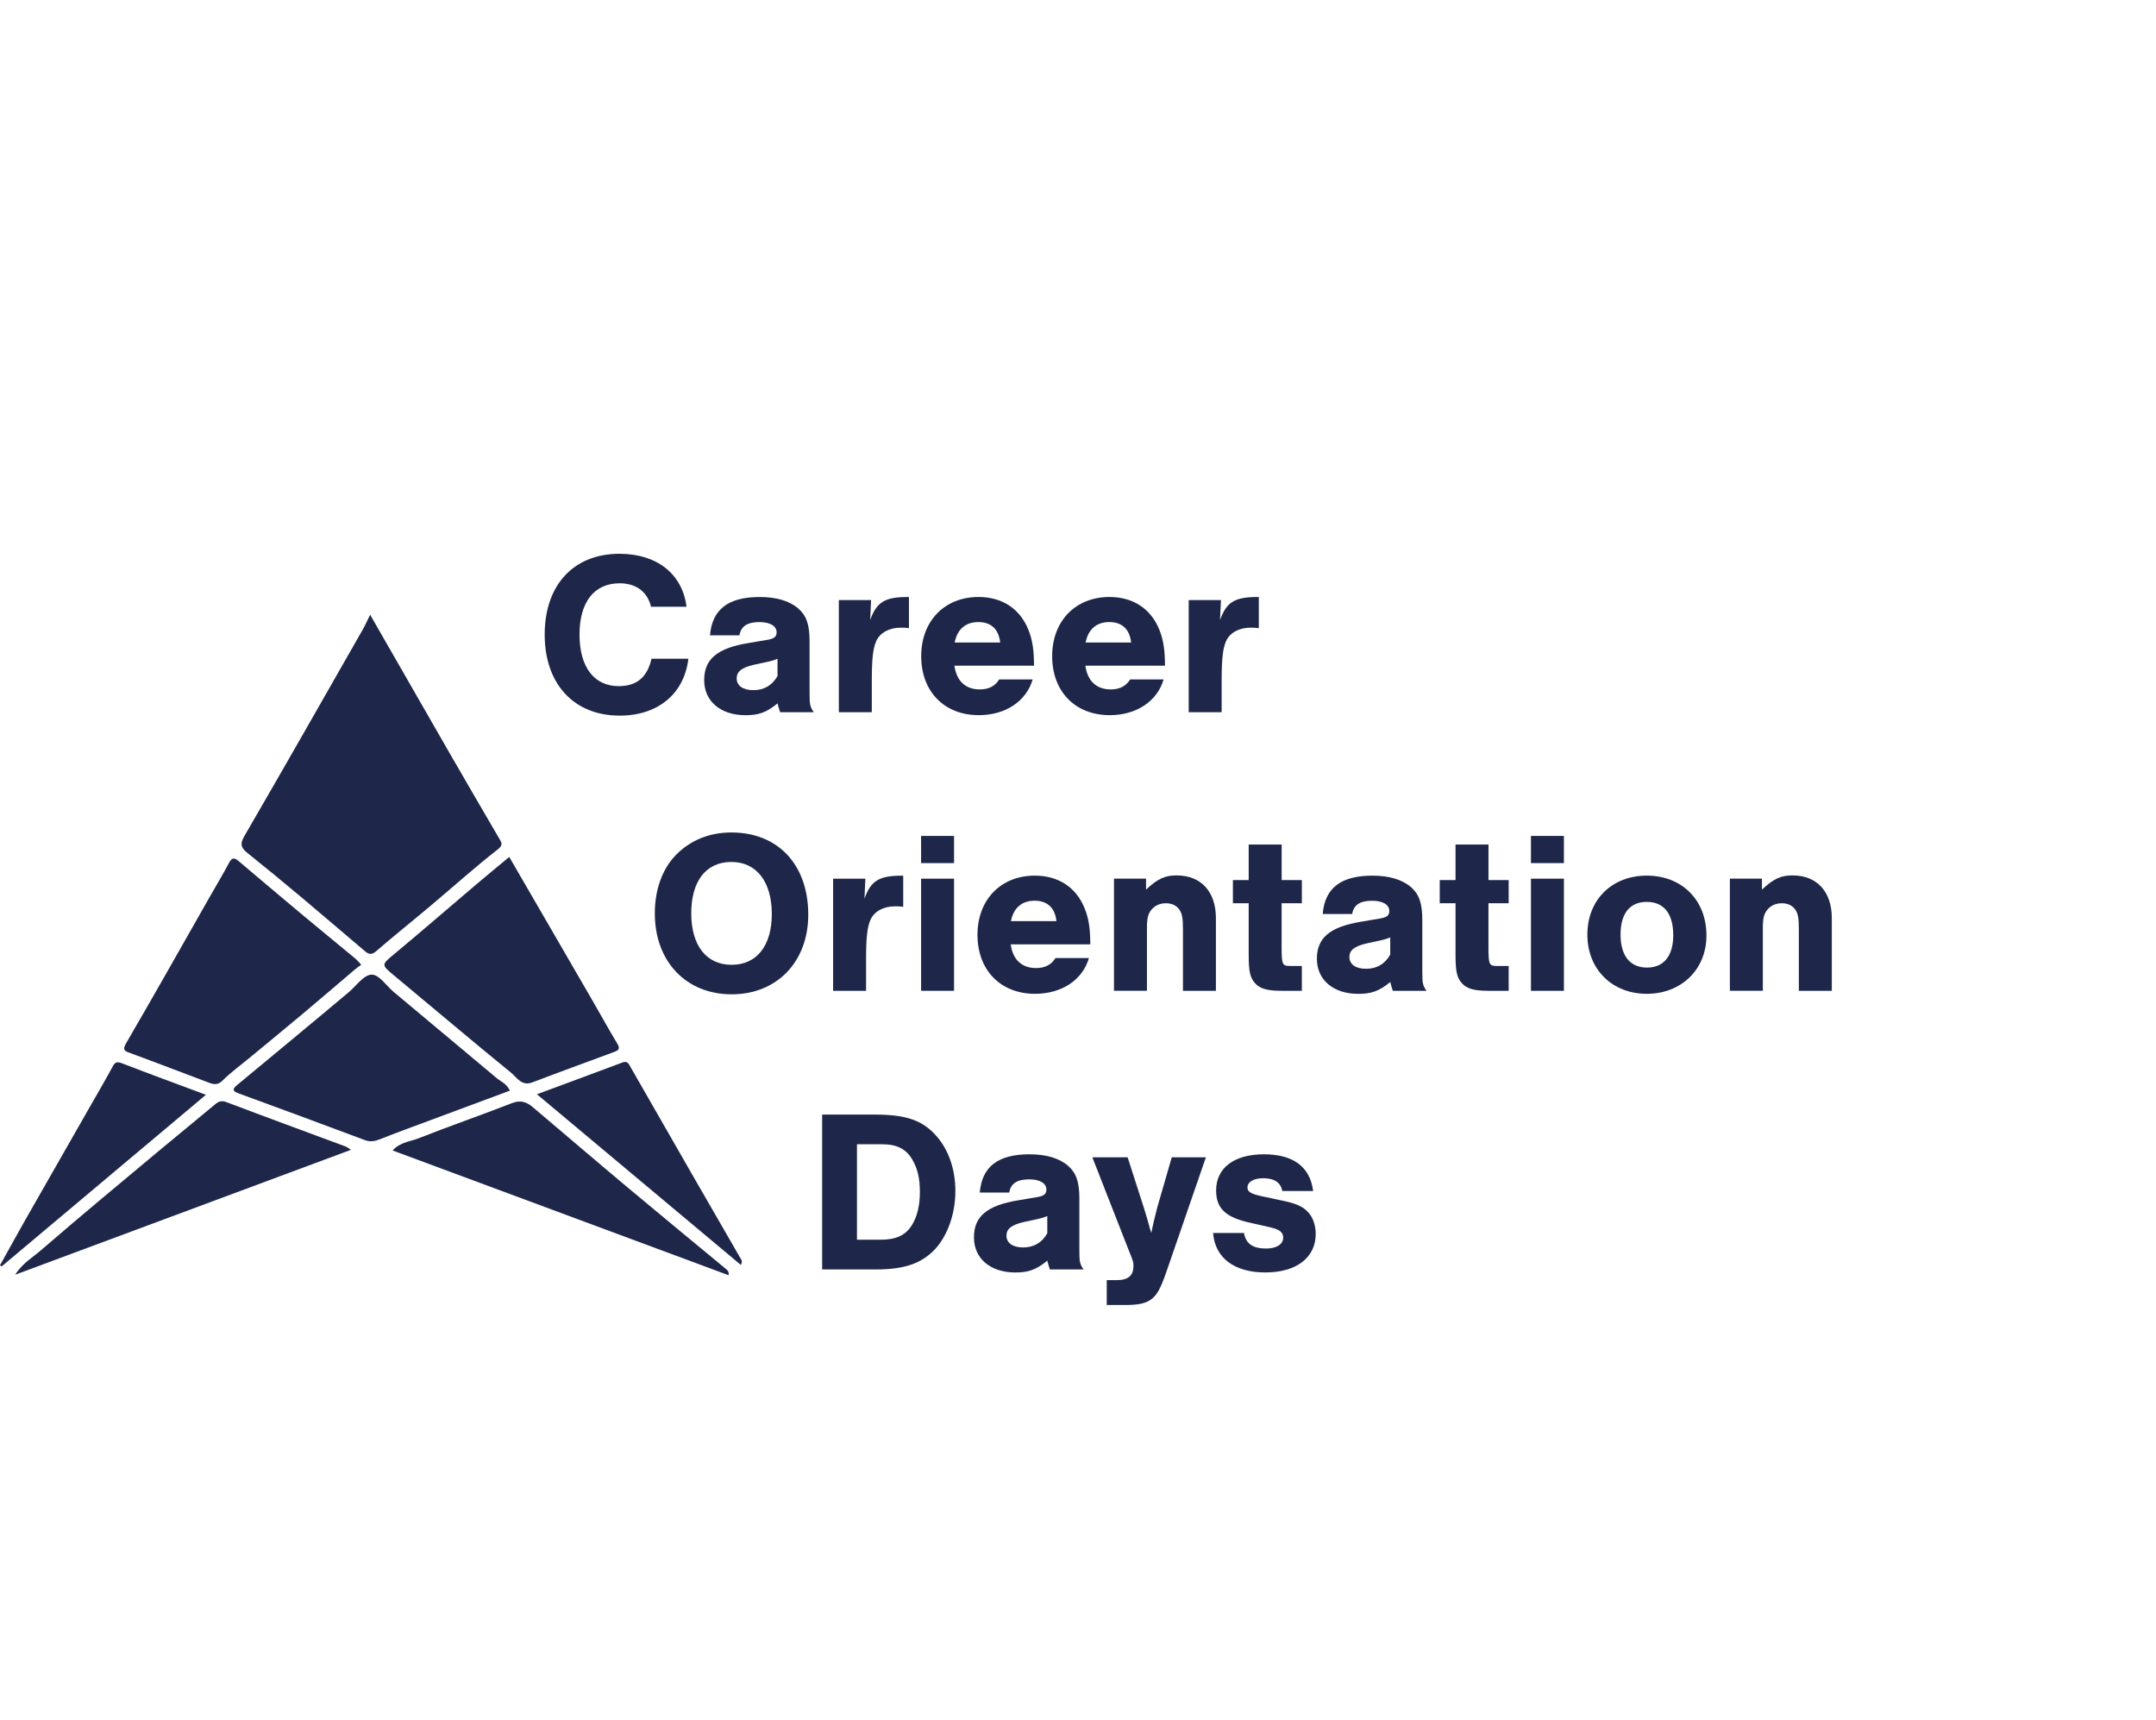 <?xml version="1.0" encoding="UTF-8"?>
<svg id="Layer_1" data-name="Layer 1" xmlns="http://www.w3.org/2000/svg" viewBox="0 0 891.55 711.12">
  <defs>
    <style>
      .cls-1 {
        fill: #1e274a;
      }
    </style>
  </defs>
  <g>
    <path class="cls-1" d="M153.04,254.12c11.25,19.6,22.01,38.39,32.83,57.16,6.87,11.92,13.81,23.8,20.73,35.68,1.05,1.8,1.33,2.57-.95,4.36-9.43,7.36-18.34,15.38-27.5,23.08-7.51,6.32-15.19,12.44-22.61,18.86-1.79,1.55-3.04,1.33-4.49,.1-8.89-7.51-17.71-15.1-26.63-22.58-7.27-6.09-14.58-12.12-21.99-18.04-2.64-2.11-3.39-3.64-1.39-7.07,16.52-28.42,32.75-57,49.05-85.54,.95-1.67,1.71-3.44,2.97-6Z"/>
    <path class="cls-1" d="M149.36,398.86c-.98,.73-1.83,1.29-2.59,1.94-7.03,5.96-14.01,11.98-21.07,17.9-7.42,6.22-14.91,12.36-22.38,18.54-3.8,3.14-7.82,6.05-11.3,9.5-1.96,1.94-3.65,1.62-5.61,.88-10.83-4.06-21.62-8.24-32.48-12.23-2.47-.91-3.45-1.23-1.69-4.25,11.69-20.05,23.07-40.28,34.55-60.45,2.67-4.69,5.45-9.31,7.98-14.07,1.13-2.12,2.17-2.09,3.79-.72,8.54,7.22,17.07,14.45,25.65,21.61,7.56,6.32,15.19,12.55,22.77,18.84,.72,.6,1.31,1.36,2.39,2.49Z"/>
    <path class="cls-1" d="M210.58,354.28c11.46,19.76,22.76,39.23,34.04,58.72,3.6,6.21,7.06,12.51,10.76,18.67,1.23,2.05,.16,2.66-1.38,3.23-11.29,4.19-22.61,8.28-33.86,12.59-4.43,1.7-6.39-2.03-8.76-3.96-16.29-13.26-32.3-26.86-48.47-40.27-5.32-4.42-5.24-4.38,.14-8.85,11.38-9.45,22.54-19.14,33.82-28.71,4.51-3.82,9.08-7.57,13.71-11.42Z"/>
    <path class="cls-1" d="M210.84,450.91c-11,4.08-21.79,8.08-32.57,12.1-7.09,2.64-14.21,5.23-21.24,8.02-2.12,.84-3.98,1.14-6.19,.31-17.41-6.52-34.83-12.98-52.29-19.35-2.56-.93-2.35-1.87-.62-3.31,15.48-12.85,31.01-25.63,46.4-38.58,3.12-2.63,6.14-7.22,9.49-7.15,3.06,.07,6,4.67,9.05,7.21,14.16,11.86,28.34,23.7,42.51,35.56,1.75,1.47,4.11,2.24,5.46,5.19Z"/>
    <path class="cls-1" d="M301.29,527.22c-46.29-17.19-92.44-34.32-138.95-51.59,3.08-3.42,7.3-3.65,10.82-5.05,12.77-5.06,25.78-9.52,38.57-14.52,3.52-1.37,6.02-.5,8.55,1.64,13.26,11.22,26.46,22.52,39.79,33.68,13.31,11.15,26.74,22.16,40.11,33.24,.61,.5,1.33,.99,1.11,2.61Z"/>
    <path class="cls-1" d="M145.12,475.37c-46.39,17.25-92.22,34.3-138.83,51.63,2.95-4.73,7.18-7.11,10.63-10.1,16.26-14.07,32.84-27.78,49.34-41.57,7.49-6.26,15.09-12.38,22.56-18.66,1.55-1.3,2.71-1.82,4.84-1.01,16.4,6.22,32.88,12.25,49.33,18.37,.57,.21,1.06,.65,2.13,1.34Z"/>
    <path class="cls-1" d="M306.37,522.97c-28.05-23.47-55.98-46.84-84.34-70.57,12.15-4.5,23.8-8.8,35.43-13.16,2.08-.78,2.57,.69,3.31,1.97,9.09,15.85,18.18,31.71,27.29,47.56,5.99,10.41,12.04,20.8,18.01,31.22,.37,.64,1.17,1.27,.29,2.98Z"/>
    <path class="cls-1" d="M85.14,452.63c-28.33,23.79-56.4,47.37-84.46,70.94-.23-.15-.45-.3-.68-.45,3.56-6.39,7.07-12.82,10.69-19.18,9.12-16.02,18.29-32.01,27.43-48.02,2.86-5,5.78-9.97,8.5-15.05,1.03-1.93,1.97-1.99,3.92-1.24,11.3,4.37,22.67,8.54,34.61,13Z"/>
  </g>
  <g>
    <path class="cls-1" d="M269.21,250.85c-1.44-6.14-6.14-9.7-12.96-9.7-10.56,0-16.61,7.78-16.61,21.21s6.05,21.31,16.22,21.31c7.39,0,11.81-3.65,13.54-11.33h15.26c-1.73,14.5-12.58,23.52-28.41,23.52-18.91,0-31.01-13.06-31.01-33.5s11.9-33.41,30.91-33.41c15.46,0,26.01,8.26,27.74,21.89h-14.69Z"/>
    <path class="cls-1" d="M293.6,262.66c.86-10.65,7.49-15.84,20.54-15.84,7.01,0,12.38,1.63,16.03,4.8,3.36,2.98,4.61,6.72,4.61,13.54v21.31c0,4.99,.19,5.66,1.73,7.97h-13.92c-.58-1.63-.58-1.92-1.06-3.65-4.51,3.74-7.78,4.9-13.25,4.9-10.27,0-17.09-5.76-17.09-14.5s5.47-13.25,18.43-15.36l7.39-1.25c3.07-.48,4.13-1.25,4.13-3.17,0-2.59-2.69-4.22-7.1-4.22-4.99,0-7.68,1.73-8.25,5.47h-12.19Zm27.93,9.7c-1.44,.58-2.69,.96-4.99,1.44l-4.9,1.06c-4.9,1.15-7.01,2.78-7.01,5.57,0,3.07,2.59,4.9,6.91,4.9s7.78-1.92,9.98-5.86v-7.1Z"/>
    <path class="cls-1" d="M360.22,248.07l-.38,8.26c2.69-7.49,6.14-9.6,16.03-9.5v12.86c-1.63-.19-2.3-.19-3.46-.19-4.7,0-8.54,2.11-10.08,5.57-1.34,3.07-1.82,7.39-1.82,16.32v13.06h-13.63v-46.36h13.34Z"/>
    <path class="cls-1" d="M394.68,275.23c.86,6.34,4.61,9.79,10.46,9.79,3.65,0,6.24-1.25,8.06-4.13h13.82c-2.59,9.02-11.23,14.78-22.27,14.78-14.3,0-23.81-9.79-23.81-24.38s9.7-24.48,23.71-24.48c9.79,0,17.18,4.9,20.64,13.63,1.63,4.03,2.3,8.35,2.3,14.78h-32.93Zm18.91-9.6c-.58-5.47-3.74-8.45-9.02-8.45s-8.74,2.98-9.79,8.45h18.82Z"/>
    <path class="cls-1" d="M448.83,275.23c.86,6.34,4.61,9.79,10.46,9.79,3.65,0,6.24-1.25,8.06-4.13h13.82c-2.59,9.02-11.23,14.78-22.27,14.78-14.3,0-23.81-9.79-23.81-24.38s9.7-24.48,23.71-24.48c9.79,0,17.18,4.9,20.64,13.63,1.63,4.03,2.3,8.35,2.3,14.78h-32.93Zm18.91-9.6c-.58-5.47-3.74-8.45-9.02-8.45s-8.74,2.98-9.79,8.45h18.82Z"/>
    <path class="cls-1" d="M504.89,248.07l-.38,8.26c2.69-7.49,6.14-9.6,16.03-9.5v12.86c-1.63-.19-2.3-.19-3.46-.19-4.7,0-8.54,2.11-10.08,5.57-1.34,3.07-1.82,7.39-1.82,16.32v13.06h-13.63v-46.36h13.34Z"/>
    <path class="cls-1" d="M334.23,378.15c0,19.49-12.96,32.93-31.68,32.93s-31.77-13.44-31.77-33.5c0-10.46,3.55-19.49,9.89-25.25,5.86-5.38,13.34-8.16,21.79-8.16,19.29,0,31.77,13.34,31.77,33.98Zm-48.38-.58c0,13.34,6.24,21.31,16.7,21.31s16.61-7.97,16.61-21.02-6.14-21.5-16.7-21.5-16.61,7.97-16.61,21.21Z"/>
    <path class="cls-1" d="M357.85,363.27l-.38,8.26c2.69-7.49,6.14-9.6,16.03-9.5v12.86c-1.63-.19-2.3-.19-3.46-.19-4.7,0-8.54,2.11-10.08,5.57-1.34,3.07-1.82,7.39-1.82,16.32v13.06h-13.63v-46.36h13.34Z"/>
    <path class="cls-1" d="M394.52,356.83h-13.63v-11.23h13.63v11.23Zm0,52.8h-13.63v-46.36h13.63v46.36Z"/>
    <path class="cls-1" d="M417.95,390.43c.86,6.34,4.61,9.79,10.46,9.79,3.65,0,6.24-1.25,8.06-4.13h13.82c-2.59,9.02-11.23,14.78-22.27,14.78-14.3,0-23.81-9.79-23.81-24.38s9.7-24.48,23.71-24.48c9.79,0,17.18,4.9,20.64,13.63,1.63,4.03,2.3,8.35,2.3,14.78h-32.93Zm18.91-9.6c-.58-5.47-3.74-8.45-9.02-8.45s-8.74,2.98-9.79,8.45h18.82Z"/>
    <path class="cls-1" d="M473.91,363.27v4.51c4.99-4.61,7.87-5.86,12.67-5.86,10.08,0,16.22,6.72,16.22,17.66v30.05h-13.63v-25.25c0-4.7-.29-6.53-1.44-8.26-1.15-1.73-3.17-2.69-5.57-2.69s-4.42,.86-5.86,2.5c-1.54,1.73-2.02,3.65-2.02,7.68v26.01h-13.63v-46.36h13.25Z"/>
    <path class="cls-1" d="M538.33,373.44h-8.35v18.05c0,7.3,.29,7.87,3.46,7.87h4.9v10.27h-8.35c-5.95,0-8.93-.86-10.94-3.07-2.11-2.3-2.69-4.8-2.69-12v-21.12h-6.53v-9.6h6.53v-14.69h13.63v14.69h8.35v9.6Z"/>
    <path class="cls-1" d="M546.97,377.86c.86-10.65,7.49-15.84,20.54-15.84,7.01,0,12.38,1.63,16.03,4.8,3.36,2.98,4.61,6.72,4.61,13.54v21.31c0,4.99,.19,5.66,1.73,7.97h-13.92c-.58-1.63-.58-1.92-1.06-3.65-4.51,3.74-7.78,4.9-13.25,4.9-10.27,0-17.09-5.76-17.09-14.49s5.47-13.25,18.43-15.36l7.39-1.25c3.07-.48,4.13-1.25,4.13-3.17,0-2.59-2.69-4.22-7.1-4.22-4.99,0-7.68,1.73-8.25,5.47h-12.19Zm27.93,9.7c-1.44,.58-2.69,.96-4.99,1.44l-4.9,1.06c-4.9,1.15-7.01,2.78-7.01,5.57,0,3.07,2.59,4.9,6.91,4.9s7.78-1.92,9.98-5.86v-7.1Z"/>
    <path class="cls-1" d="M623.86,373.44h-8.35v18.05c0,7.3,.29,7.87,3.46,7.87h4.9v10.27h-8.35c-5.95,0-8.93-.86-10.94-3.07-2.11-2.3-2.69-4.8-2.69-12v-21.12h-6.53v-9.6h6.53v-14.69h13.63v14.69h8.35v9.6Z"/>
    <path class="cls-1" d="M646.71,356.83h-13.63v-11.23h13.63v11.23Zm0,52.8h-13.63v-46.36h13.63v46.36Z"/>
    <path class="cls-1" d="M705.65,386.78c0,14.01-10.37,24.09-24.67,24.09s-24.57-10.08-24.57-24.48,10.17-24.38,24.57-24.38,24.67,9.98,24.67,24.77Zm-35.52-.38c0,8.74,3.94,13.63,10.94,13.63s10.85-4.9,10.85-13.34c0-8.93-3.84-13.82-10.94-13.82s-10.85,4.9-10.85,13.53Z"/>
    <path class="cls-1" d="M728.6,363.27v4.51c4.99-4.61,7.87-5.86,12.67-5.86,10.08,0,16.22,6.72,16.22,17.66v30.05h-13.63v-25.25c0-4.7-.29-6.53-1.44-8.26-1.15-1.73-3.17-2.69-5.57-2.69s-4.42,.86-5.86,2.5c-1.54,1.73-2.02,3.65-2.02,7.68v26.01h-13.63v-46.36h13.25Z"/>
    <path class="cls-1" d="M339.98,460.8h21.69c12.96,0,19.77,2.3,25.53,8.83,5.09,5.76,7.87,13.82,7.87,22.85s-3.07,18.14-8.35,23.9c-5.57,5.95-12.67,8.45-24.57,8.45h-22.17v-64.03Zm24.09,51.74c6.53,0,10.46-1.82,13.15-6.24,2.11-3.55,3.17-7.97,3.17-13.54s-.96-9.6-3.07-13.25c-2.5-4.42-6.43-6.43-12.29-6.43h-10.66v39.45h9.7Z"/>
    <path class="cls-1" d="M405.16,493.06c.86-10.66,7.49-15.84,20.54-15.84,7.01,0,12.38,1.63,16.03,4.8,3.36,2.98,4.61,6.72,4.61,13.53v21.31c0,4.99,.19,5.66,1.73,7.97h-13.92c-.58-1.63-.58-1.92-1.06-3.65-4.51,3.74-7.78,4.9-13.25,4.9-10.27,0-17.09-5.76-17.09-14.5s5.47-13.25,18.43-15.36l7.39-1.25c3.07-.48,4.13-1.25,4.13-3.17,0-2.59-2.69-4.22-7.1-4.22-4.99,0-7.68,1.73-8.25,5.47h-12.19Zm27.93,9.7c-1.44,.58-2.69,.96-4.99,1.44l-4.9,1.06c-4.9,1.15-7.01,2.78-7.01,5.57,0,3.07,2.59,4.9,6.91,4.9s7.78-1.92,9.98-5.86v-7.1Z"/>
    <path class="cls-1" d="M498.66,478.47l-16.13,46.75c-2.59,7.58-4.13,10.27-6.53,12-2.21,1.63-5.28,2.3-10.37,2.3h-7.97v-10.27h4.03c4.8,0,7.01-1.82,7.01-5.86,0-1.63-.1-1.92-1.73-5.95l-15.26-38.97h14.59l6.82,21.21c1.34,4.32,1.34,4.42,2.4,8.26l.58,1.82c.58-3.07,1.34-6.24,2.4-10.37l6.05-20.93h14.11Z"/>
    <path class="cls-1" d="M530.25,492.39c-.58-3.46-3.36-5.28-7.87-5.28-3.94,0-6.53,1.54-6.53,3.84,0,1.73,1.34,2.59,5.66,3.55l8.54,1.82c5.66,1.15,8.54,2.4,10.56,4.51,2.21,2.11,3.46,5.57,3.46,9.31,0,9.79-7.97,15.93-20.83,15.93s-20.83-6.05-21.6-16.32h12.77c.77,4.42,3.65,6.43,9.12,6.43,4.32,0,7.1-1.73,7.1-4.51,0-2.21-1.54-3.36-5.18-4.22l-8.45-1.92c-10.18-2.21-14.11-5.95-14.11-13.34,0-9.31,7.39-14.97,19.77-14.97s19.1,5.38,20.35,15.17h-12.77Z"/>
  </g>
</svg>